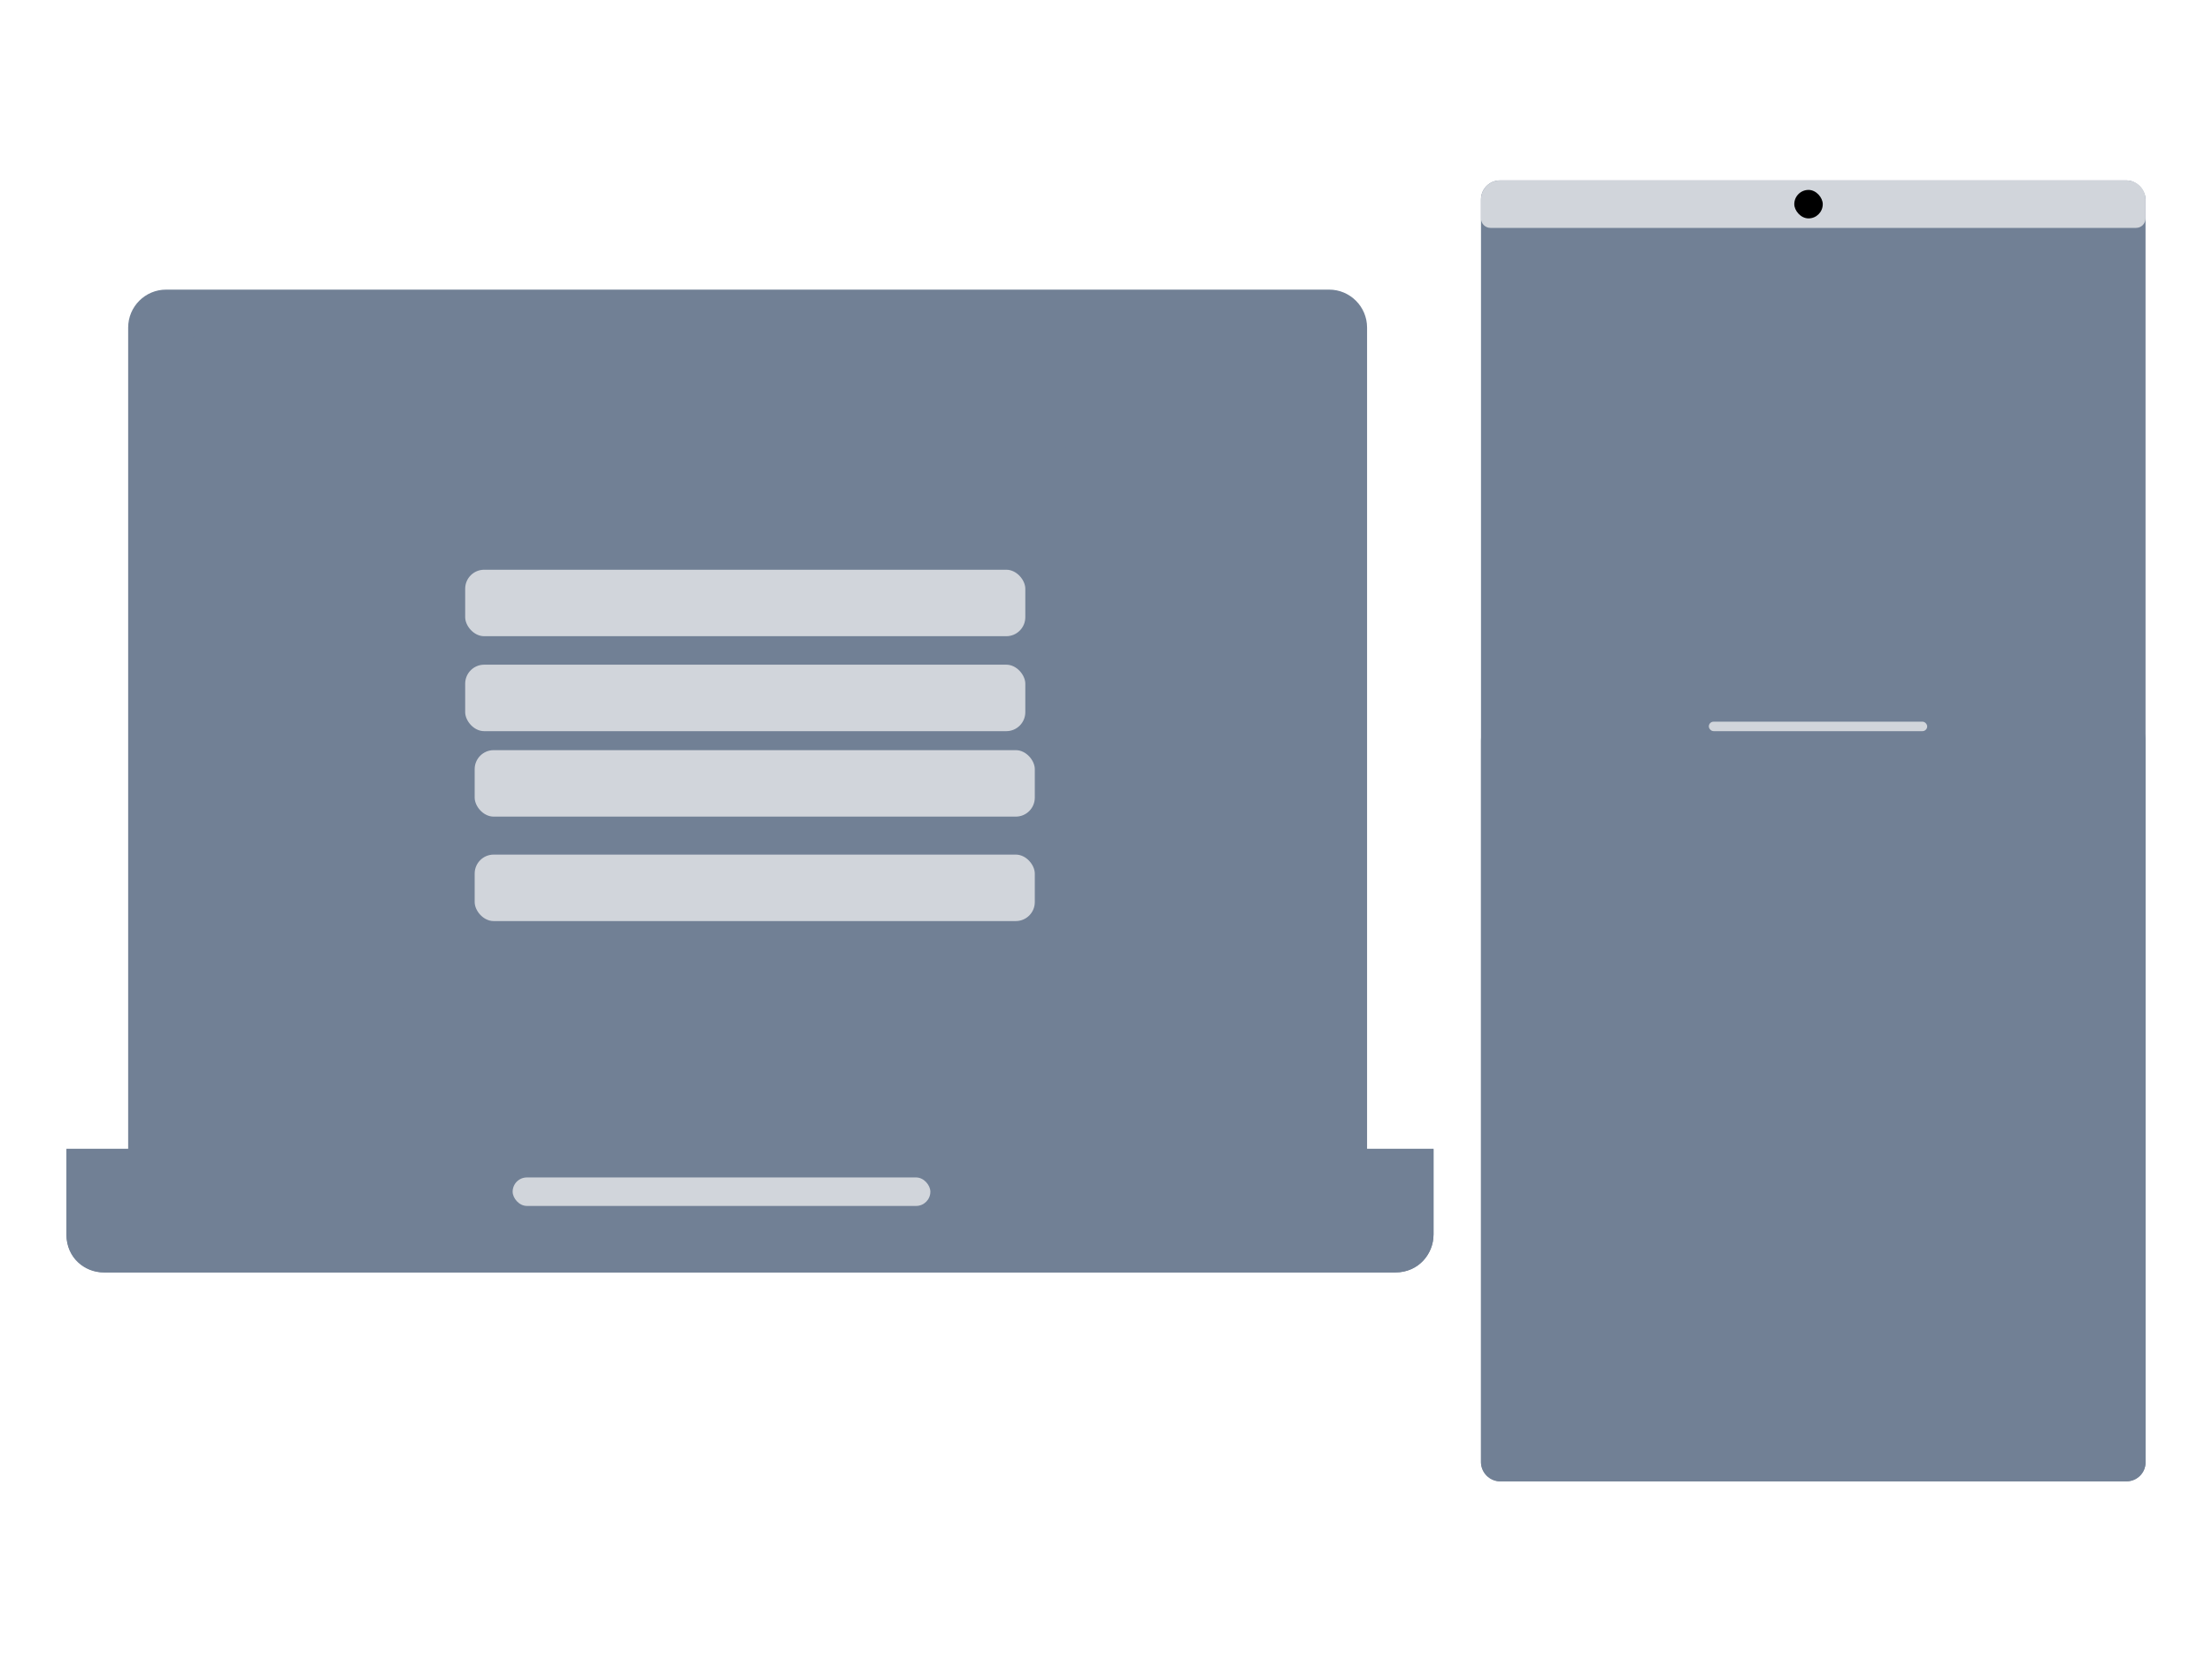 <svg width="233" height="175" viewBox="0 0 233 175" fill="none" xmlns="http://www.w3.org/2000/svg">
<g clip-path="url(#clip0_2559_180)">

<path d="M13.5 34.5C13.5 32.291 15.291 30.5 17.5 30.5H140C142.209 30.5 144 32.291 144 34.5V79V106.5V121H151V130C151 132 149.5 134 147 134H10.886C8.943 134 7 132.5 7 130.042V121H13.5V34.5Z" fill="#718095" fillOpacity="0.35"/>
<path d="M7 121H151V130C151 132.209 149.209 134 147 134H11C8.791 134 7 132.209 7 130V121Z" fill="#718095" fillOpacity="0.35"/>
<rect x="156" y="19" width="70" height="137" rx="2" fill="#718095" fillOpacity="0.35"/>
<path d="M156 78C156 76.343 157.343 75 159 75H223C224.657 75 226 76.343 226 78V154C226 155.105 225.105 156 224 156H158C156.895 156 156 155.105 156 154V78Z" fill="#718095" fillOpacity="0.35"/>
<path d="M19 38C19 36.343 20.343 35 22 35H136C137.657 35 139 36.343 139 38V121H19V38Z" fill="#718095" fillOpacity="0.13"/>
<rect x="180" y="76" width="23" height="1" rx="0.5" fill="#D1D5DB" fillOpacity="0.81"/>
<rect x="54" y="124" width="44" height="3" rx="1.5" fill="#D1D5DB" fillOpacity="0.81"/>
<path d="M42 52C42 49.239 44.239 47 47 47H111C113.761 47 116 49.239 116 52V104C116 106.761 113.761 109 111 109H47C44.239 109 42 106.761 42 104V52Z" fill="#718095" fillOpacity="0.56"/>
<rect x="49" y="60" width="59" height="7" rx="2" fill="#D1D5DB" fillOpacity="0.81"/>
<rect x="49" y="70" width="59" height="7" rx="2" fill="#D1D5DB" fillOpacity="0.81"/>
<rect x="50" y="79" width="59" height="7" rx="2" fill="#D1D5DB" fillOpacity="0.81"/>
<rect x="50" y="90" width="59" height="7" rx="2" fill="#D1D5DB" fillOpacity="0.81"/>
<path d="M156 21C156 19.895 156.895 19 158 19H224C225.105 19 226 19.895 226 21V23C226 23.552 225.552 24 225 24H157C156.448 24 156 23.552 156 23V21Z" fill="#D1D5DB" fillOpacity="0.81"/>
<rect x="189" y="20" width="3" height="3" rx="1.5" fill="black" fillOpacity="0.81"/>
</g>
<defs>
<clipPath id="clip0_2559_180">
<rect width="233" height="175" fill="white"/>
</clipPath>
</defs>
</svg>
